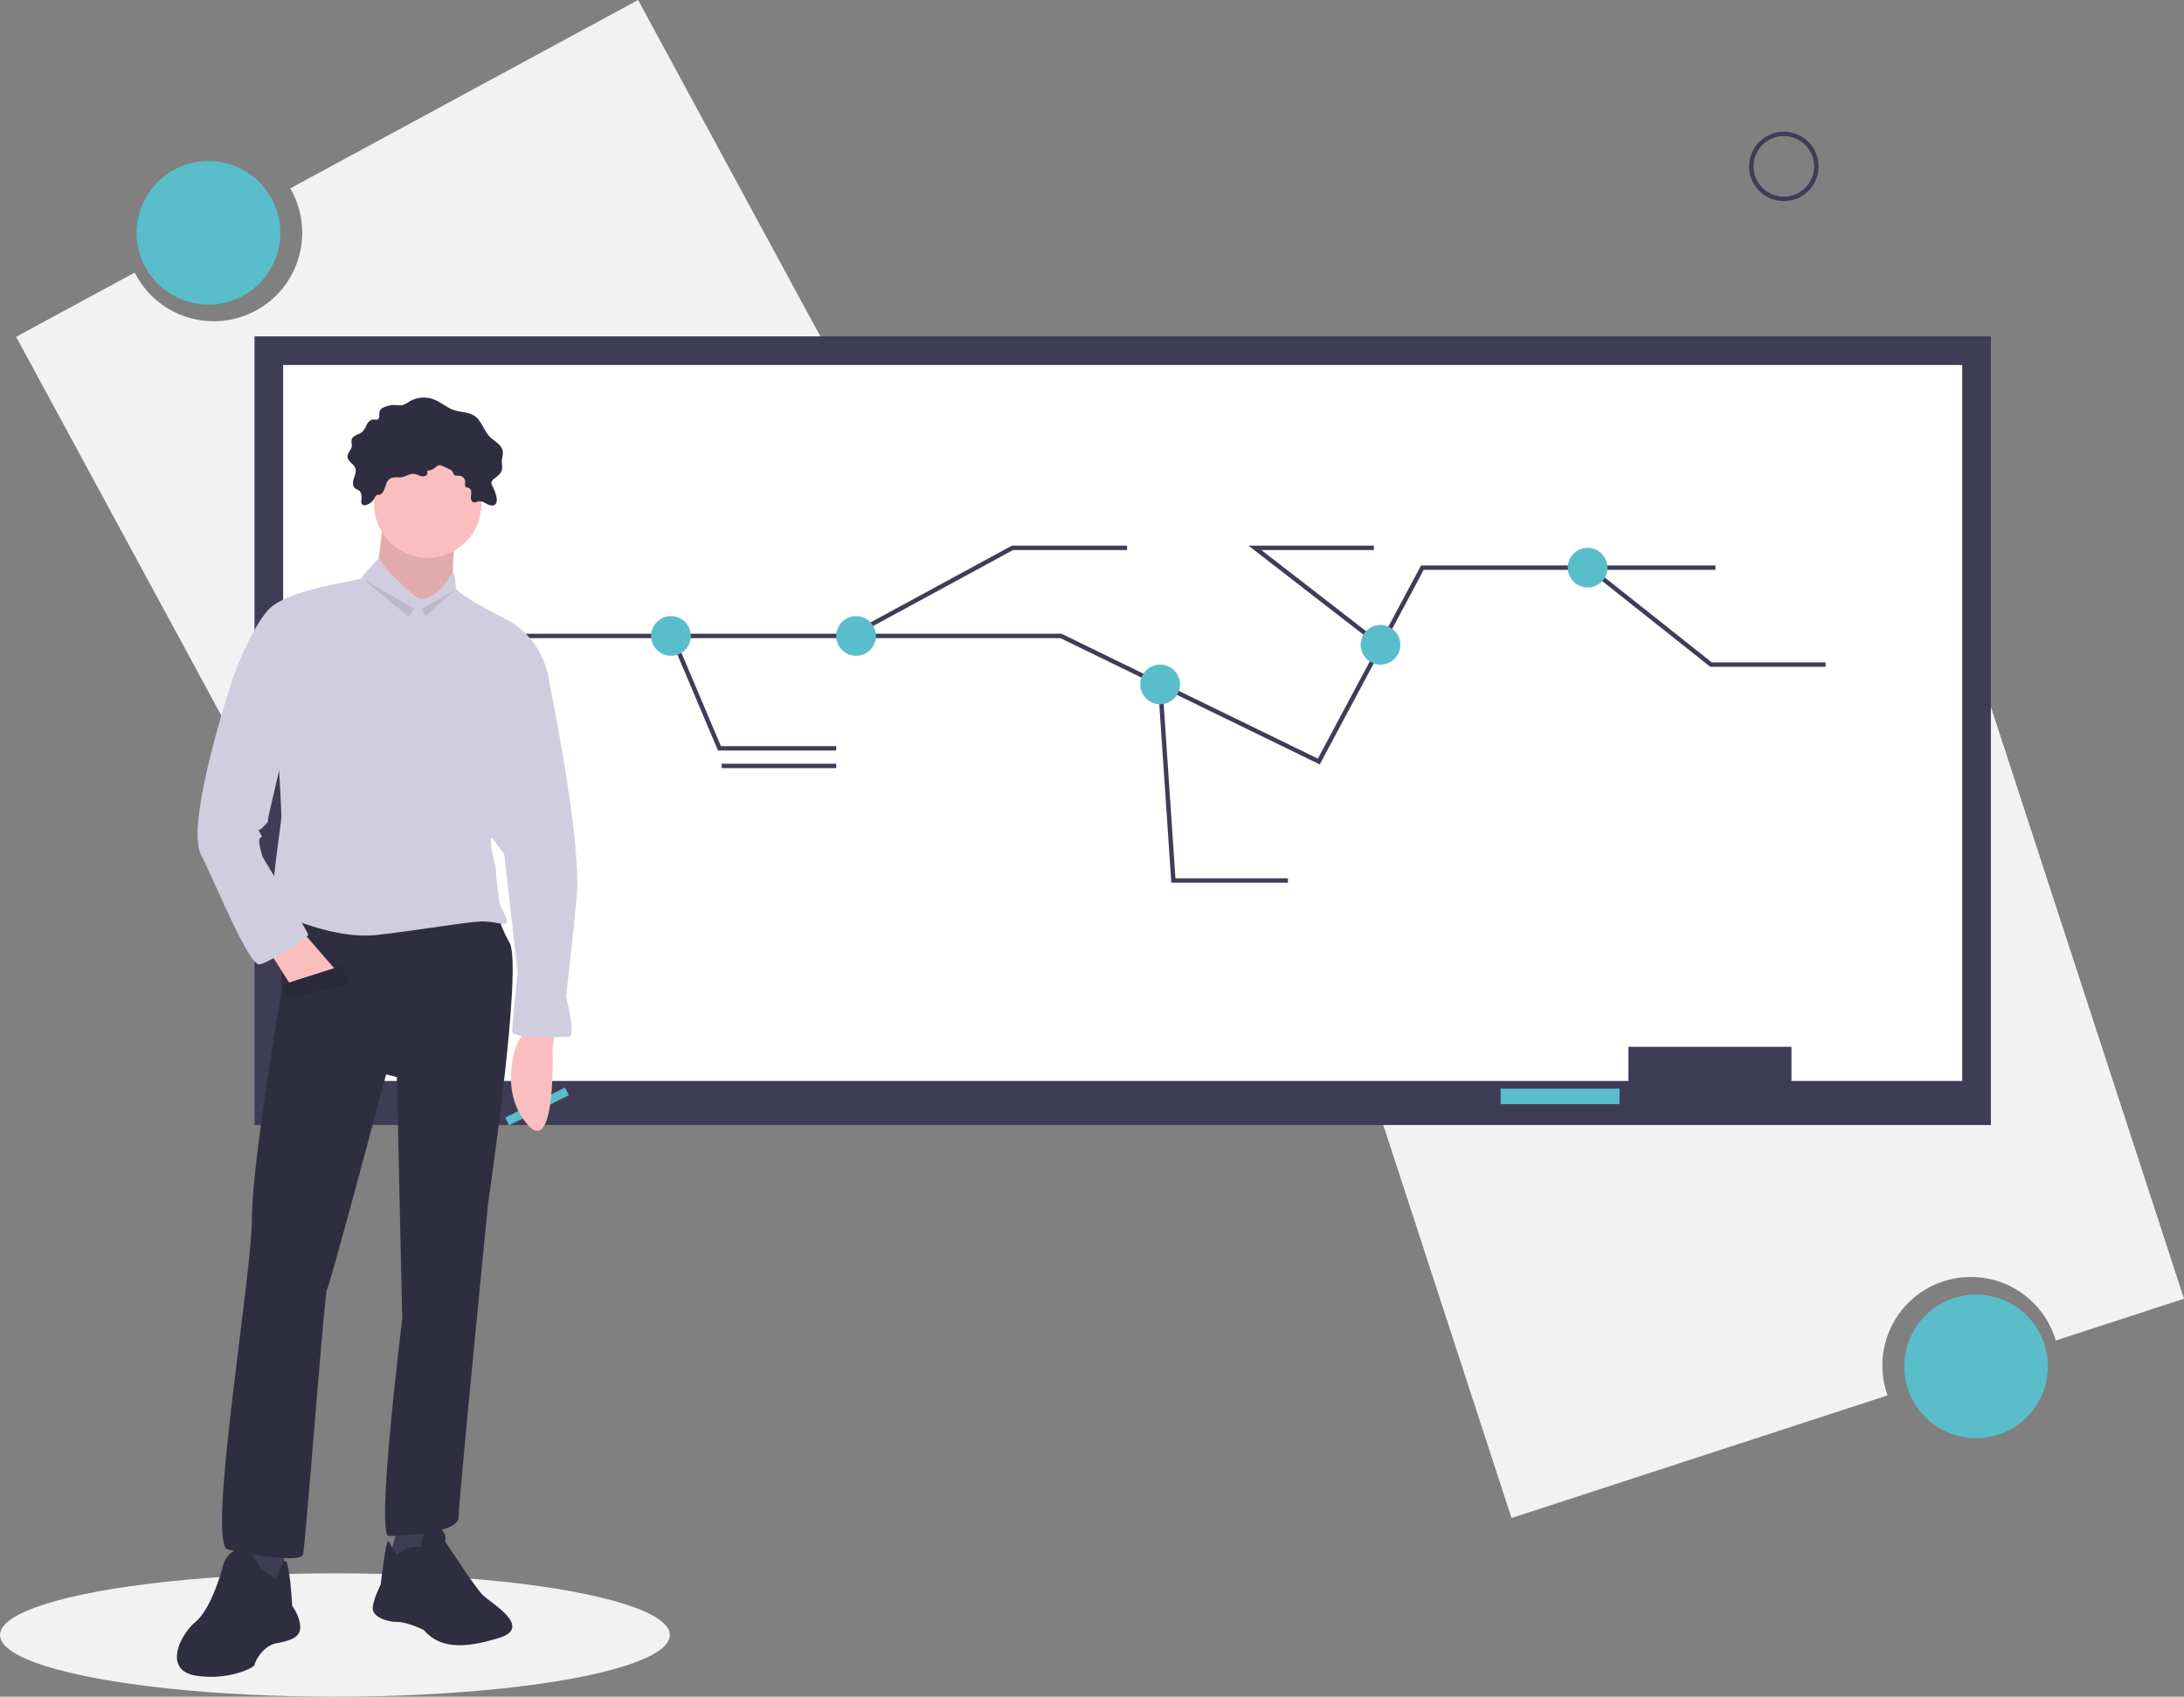 <svg height="770.178" viewBox="0 0 991.14 770.178" width="991.14" xmlns="http://www.w3.org/2000/svg"><rect x="0" y="0" width="991.14" height="770.178" fill="#808080" stroke="none"/><path d="m394.011 64.911-157.853 85.502a40.156 40.156 0 1 1 -70.587 38.234l-53.823 29.154 139.419 257.394 282.263-152.89z" fill="#f2f2f2" transform="translate(-104.43 -64.911)"/><circle cx="94.604" cy="105.668" fill="#59bec9" r="32.587"/><path d="m790.385 753.975 170.672-55.671a40.156 40.156 0 1 1 76.319-24.894l58.194-18.982-90.777-278.297-305.185 99.548z" fill="#f2f2f2" transform="translate(-104.43 -64.911)"/><circle cx="896.776" cy="620.244" fill="#59bec9" r="32.587"/><path d="m115.5 152.678h788v358h-788z" fill="#3f3d56"/><path d="m128.5 165.678h762v325h-762z" fill="#fff"/><path d="m739 475.178h74v25h-74z" fill="#3f3d56"/><path d="m681 494.178h54v7h-54z" fill="#59bec9"/><path d="m190.5 288.678h291l45.116 21.979 71.884 35.021 47-88h133" fill="none" stroke="#3f3d56" stroke-miterlimit="10" stroke-width="2"/><path d="m304.925 288.678 21.575 51h53" fill="none" stroke="#3f3d56" stroke-miterlimit="10" stroke-width="2"/><path d="m385.807 288.678 73.693-40h52" fill="none" stroke="#3f3d56" stroke-miterlimit="10" stroke-width="2"/><circle cx="304.5" cy="288.678" fill="#59bec9" r="9"/><circle cx="388.5" cy="288.678" fill="#59bec9" r="9"/><path d="m526.5 310.678 6 89h52" fill="none" stroke="#3f3d56" stroke-miterlimit="10" stroke-width="2"/><path d="m626.65 292.971-57.15-44.293h54" fill="none" stroke="#3f3d56" stroke-miterlimit="10" stroke-width="2"/><path d="m721.051 257.678 55.449 44h52" fill="none" stroke="#3f3d56" stroke-miterlimit="10" stroke-width="2"/><circle cx="526.5" cy="310.678" fill="#59bec9" r="9"/><circle cx="720.5" cy="257.678" fill="#59bec9" r="9"/><circle cx="626.5" cy="292.678" fill="#59bec9" r="9"/><path d="m327.5 347.678h52" fill="none" stroke="#3f3d56" stroke-miterlimit="10" stroke-width="2"/><circle cx="809.542" cy="75.53" fill="none" r="14.756" stroke="#3f3d56" stroke-miterlimit="10" stroke-width="2"/><ellipse cx="152" cy="742.178" fill="#f2f2f2" rx="152" ry="28"/><path d="m256.389 493.658-27.117 13.681 1.755 3.495 27.116-13.681z" fill="#59bec9"/><g transform="translate(-104.43 -64.911)"><path d="m356.41 533.122-1.218 7.309s1.827 50.557-11.573 34.72-4.264-37.156-4.264-37.156l3.655-6.091z" fill="#fbbebe"/><path d="m278.443 299.221s-2.436 25.583-3.655 26.801 18.274 24.365 18.274 24.365l17.055-15.837s-1.218-23.146 2.436-28.019-34.111-7.309-34.111-7.309z" fill="#fbbebe"/><path d="m278.443 299.221s-2.436 25.583-3.655 26.801 18.274 24.365 18.274 24.365l17.055-15.837s-1.218-23.146 2.436-28.019-34.111-7.309-34.111-7.309z" opacity=".1"/></g><path d="m128.939 700.894v21.928l-8.528 1.219-12.182-3.655 3.654-23.147z" fill="#3f3d56"/><path d="m222.405 776.769s-3.655-9.746-9.746-8.528-7.309 8.528-7.309 8.528-4.873 18.274-12.182 24.365-14.619 21.928 0 24.365 26.801-3.655 26.801-4.873 3.655-8.528 9.746-9.746 10.964-2.436 10.964-7.309-3.655-9.746-3.655-9.746-1.218-23.108-3.655-20.082a24.234 24.234 0 0 0 -3.655 7.899z" fill="#2f2e41" transform="translate(-104.43 -64.911)"/><path d="m181.323 689.93-4.873 18.273 12.182 2.437 6.091-6.091 1.218-15.837z" fill="#3f3d56"/><path d="m284.534 770.678s4.873-3.655 7.309-3.655h3.655s0-8.528 6.091-8.528 4.873 6.091 4.873 6.091 13.401 20.71 17.055 24.365 23.146 14.619 7.309 19.492-26.801 4.873-34.111-3.655c0 0-7.309-3.655-12.182-3.655s-10.964-2.436-10.964-6.091 3.655-10.964 3.655-10.964 2.436-21.928 3.655-19.492 3.655 6.091 3.655 6.091z" fill="#2f2e41" transform="translate(-104.43 -64.911)"/><path d="m232.15 474.647v40.202s-13.401 77.967-13.401 103.55-20.71 147.406-10.964 149.843 32.892 6.091 34.111 2.436 9.746-119.387 10.964-120.605 26.801-97.459 26.801-97.459l4.873 1.218 2.436 109.641s-12.182 98.677-6.091 98.677 31.674-1.218 31.674-8.528 13.401-142.533 13.401-142.533 15.837-107.205 9.746-118.169-6.091-17.055-6.091-17.055z" fill="#2f2e41" transform="translate(-104.43 -64.911)"/><circle cx="194.114" cy="228.828" fill="#fbbebe" r="24.365"/><path d="m293.062 335.769s-15.228-12.791-16.446-17.664c0 0-7.919 7.919-7.919 9.137s-34.111 4.873-42.638 14.619-15.837 30.456-15.837 30.456l20.71 38.983s1.218 21.928 1.218 24.365-6.091 41.42-3.655 42.638 26.801 13.401 47.511 10.964 41.42-6.091 47.511-6.091 10.964 2.436 10.964 0-3.655-7.309-3.655-9.746-1.218-8.528-1.218-12.182-2.436-9.746-2.436-14.619 26.801-70.658 26.801-70.658-1.218-20.71-20.71-30.456-21.928-13.401-21.928-13.401-.38-7.309-1.408-7.309-4.683 10.964-14.429 12.182z" fill="#d0cde1" transform="translate(-104.43 -64.911)"/><path d="m122.847 432.883 8.528 13.4 21.928-4.873-15.837-18.273z" fill="#fbbebe"/><path d="m346.664 366.224 7.309 9.746s14.619 70.658 12.182 96.24-4.873 45.075-4.873 45.075 4.873 18.274 1.218 18.274-25.583 1.218-25.583-2.436 2.436-26.801 2.436-26.801l-6.091-53.602-13.401-18.274z" fill="#d0cde1" transform="translate(-104.43 -64.911)"/><path d="m281.995 281.911c1.494-.633 3.22-.119 4.82-.39 1.878-.317 3.559-1.709 5.455-1.533a10.484 10.484 0 0 1 2.597.843 3.391 3.391 0 0 0 2.661.095 1.512 1.512 0 0 0 .579-2.271 7.52 7.52 0 0 0 4.327-1.863 3.23 3.23 0 0 1 .826-.62 2.696 2.696 0 0 1 2.122.331l2.788 1.285a3.526 3.526 0 0 1 1.593 1.14c.332.517.396 1.212.866 1.608.599.505 1.495.258 2.277.307a2.912 2.912 0 0 1 2.63 2.84c-.011.818-.309 1.822.338 2.322.375.29.908.244 1.348.422 1.139.463 1.144 2.049.976 3.267s-.085 2.825 1.086 3.2c.825.264 1.667-.299 2.524-.424 1.293-.189 2.488.619 3.639 1.238s2.679 1.036 3.676.192c.928-.785.868-2.221.613-3.41a18.79 18.79 0 0 0 -1.787-4.887 3.102 3.102 0 0 1 -.518-1.521 2.754 2.754 0 0 1 1.278-1.86c1.41-1.115 3.032-2.237 3.488-3.975.335-1.276-.042-2.621-.013-3.94.035-1.605.673-3.202.374-4.779-.542-2.858-3.723-4.234-5.777-6.294-2.822-2.832-3.738-7.361-7.067-9.573-2.664-1.769-6.148-1.558-9.182-2.571-3.332-1.112-6.015-3.667-9.302-4.907a12.963 12.963 0 0 0 -11.019.966 11.028 11.028 0 0 1 -3.239 1.655 11.647 11.647 0 0 1 -2.949-.034 11.381 11.381 0 0 0 -5.623 1.16 3.144 3.144 0 0 0 -1.575 1.382c-.589 1.307.266 3.35-1.024 3.975-.601.291-1.312.012-1.98.027-1.299.029-2.299 1.159-2.917 2.302a11.033 11.033 0 0 1 -2.044 3.29c-1.588 1.391-4.474 1.621-4.889 3.691a20.124 20.124 0 0 0 .149 2.622c-.12 1.835-2.083 3.229-1.981 5.064.118 2.117 2.808 3.152 3.527 5.147.548 1.519-.173 3.161-.669 4.698s-.645 3.506.635 4.49c.502.386 1.148.544 1.66.916 1.325.964 1.308 2.908 1.161 4.54a2.135 2.135 0 0 0 .481 1.944 1.799 1.799 0 0 0 1.472.177 6.01 6.01 0 0 0 3.804-2.862c.427-.705.512-1.327 1.288-1.702.526-.254 1.165-.027 1.7-.357 2.547-1.568 1.67-6.042 4.796-7.366z" fill="#2f2e41" transform="translate(-104.43 -64.911)"/><path d="m213.877 368.661-3.655 3.655s-21.928 65.785-14.619 80.403 21.928 51.166 26.801 49.948 21.928-12.182 21.928-13.401-20.71-35.329-20.71-35.329-2.436-7.309-1.218-8.528 1.218 0 0-2.436-1.218 0 1.218-2.436 2.436-2.436 2.436-3.655 7.309-31.674 7.309-31.674z" fill="#d0cde1" transform="translate(-104.43 -64.911)"/><path d="m128.329 446.892 26.802-8.527 3.654 8.527-29.237 6.091z" fill="#2f2e41"/><path d="m128.329 446.892 26.802-8.527 3.654 8.527-29.237 6.091z" opacity=".1"/><path d="m164.876 262.939 20.71 17.055 2.437-3.655z" opacity=".1"/><path d="m206.296 267.812-14.618 8.527 1.218 3.655z" opacity=".1"/></svg>